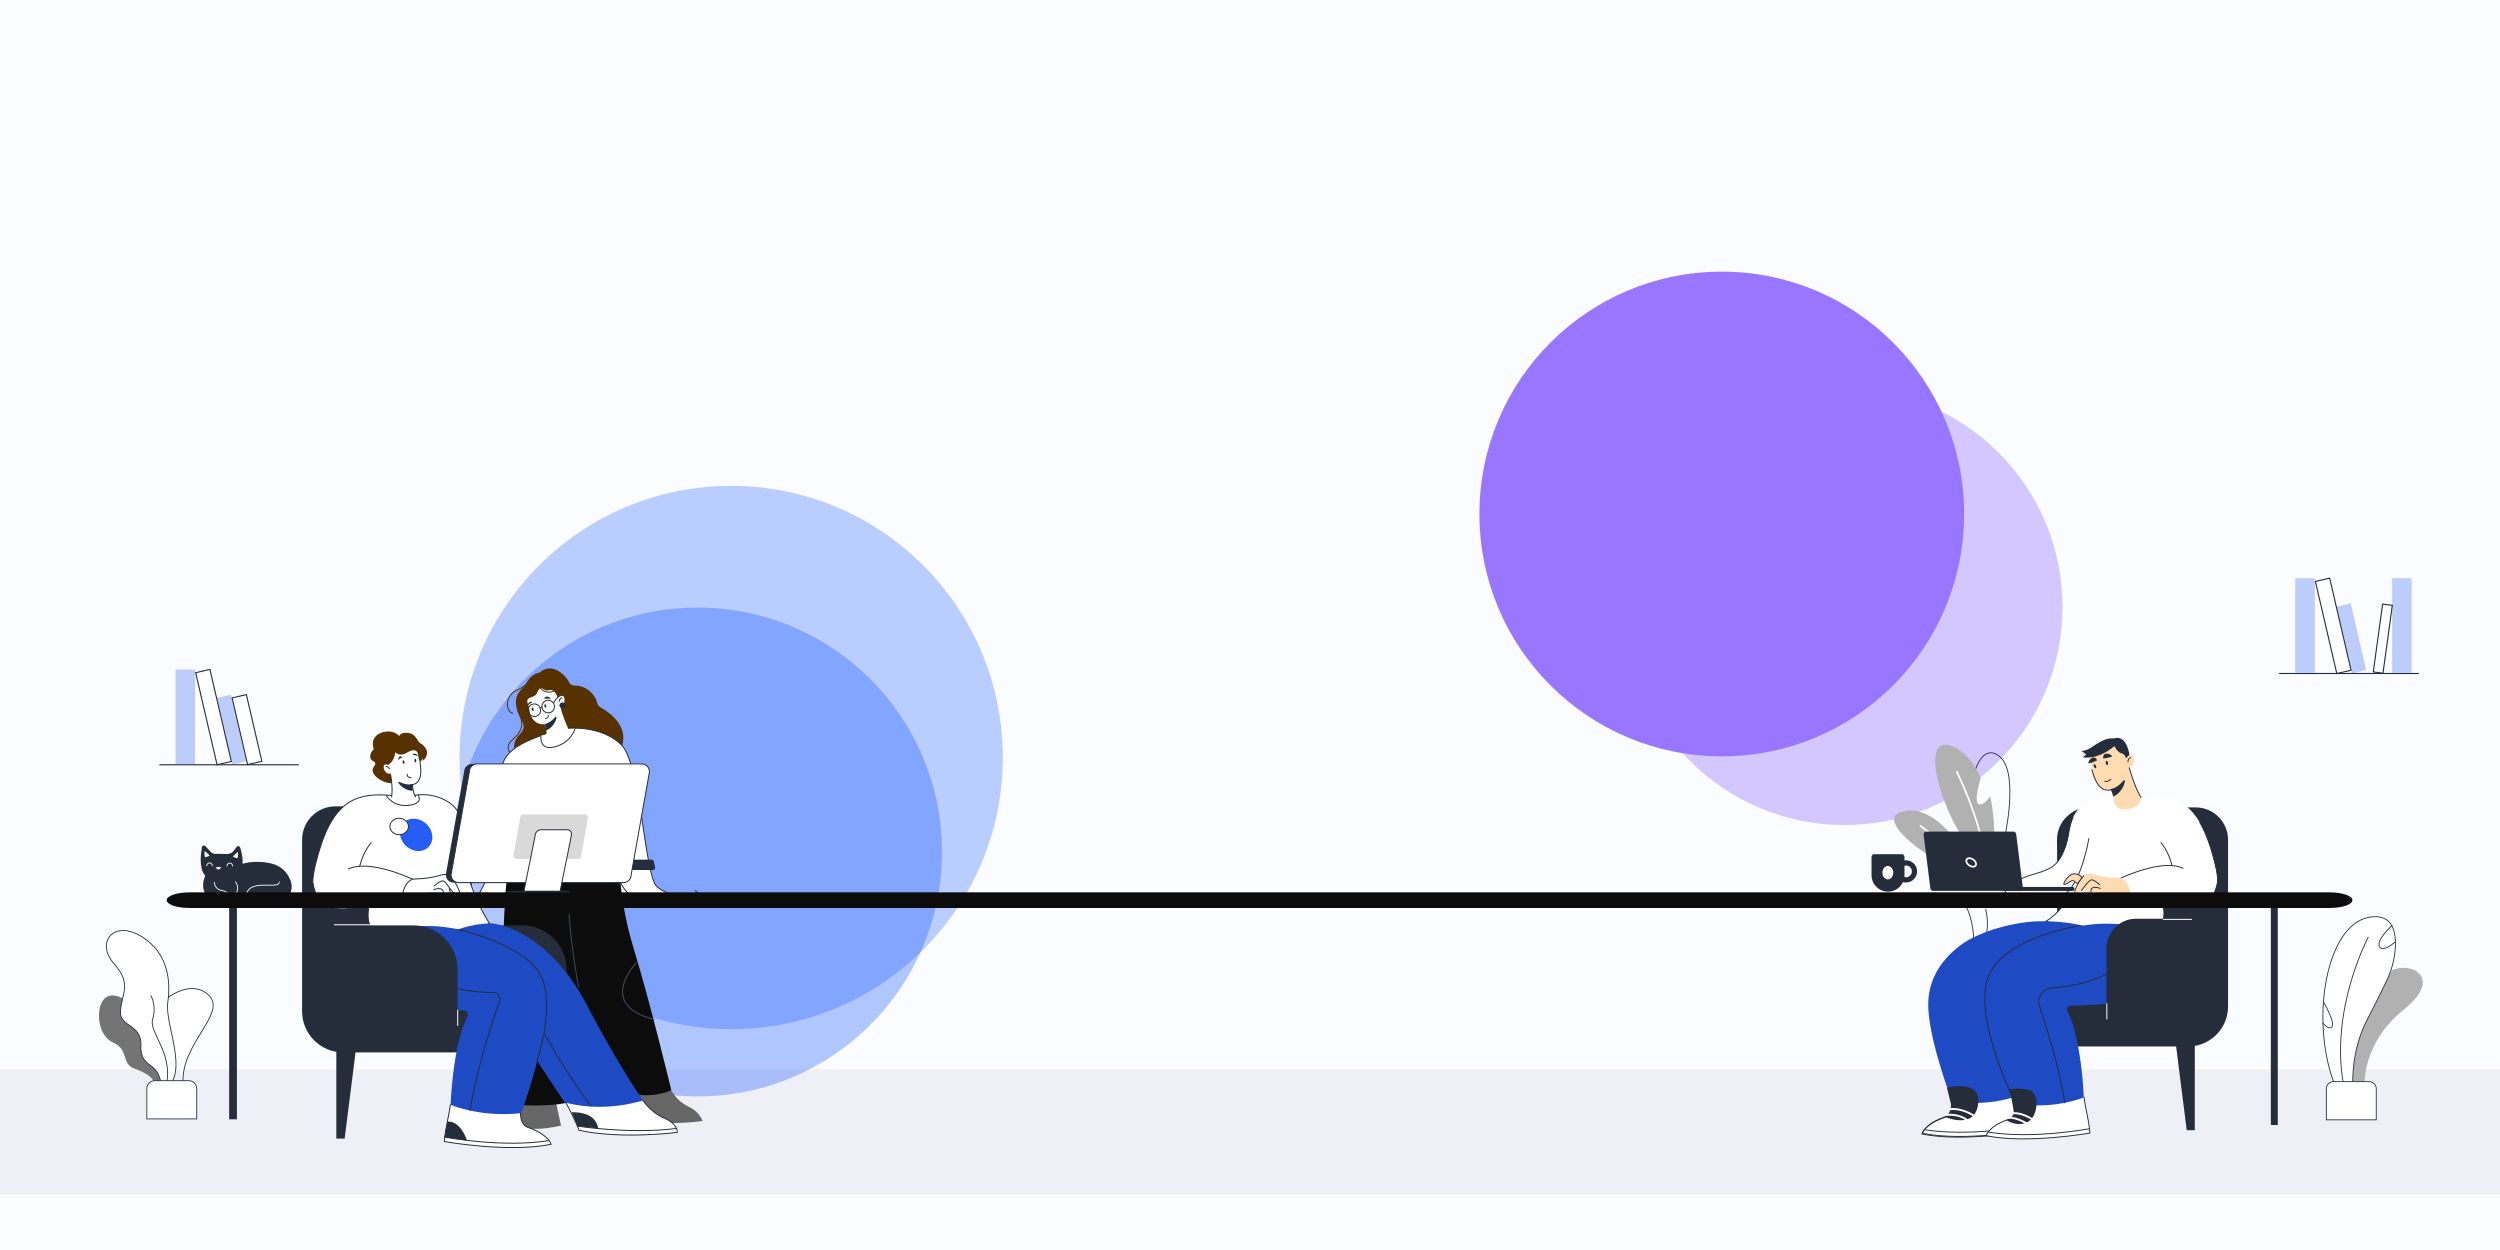 <svg width="1440" height="720" viewBox="0 0 1440 720" fill="none" xmlns="http://www.w3.org/2000/svg">
<g clip-path="url(#clip0_1597_3915)">
<rect width="1440" height="720" fill="#FBFCFF"/>
<g opacity="0.4">
<mask id="path-1-inside-1_1597_3915" fill="white">
<path d="M0 616H1440V688H0V616Z"/>
</mask>
<path d="M0 616H1440V688H0V616Z" fill="#DCDFEA"/>
<path d="M0 616.5H1440V615.5H0V616.5Z" fill="#FEDBB0" mask="url(#path-1-inside-1_1597_3915)"/>
</g>
<g opacity="0.5" filter="url(#filter0_f_1597_3915)">
<circle cx="421.169" cy="436.314" r="156.458" fill="#789EFF"/>
</g>
<g filter="url(#filter1_f_1597_3915)">
<circle cx="991.743" cy="296.06" r="139.595" fill="#9876FF"/>
</g>
<path d="M115.932 490.766C115.618 492.943 115.514 495.154 115.705 497.345C116.303 504.185 119.286 508.145 129.847 506.984C142.776 505.563 139.945 493.046 138.306 488.121C138.017 487.251 136.865 487.069 136.312 487.801L134.526 490.167C133.715 491.241 132.445 491.87 131.099 491.863L123.768 491.826C122.433 491.819 121.708 491.038 120.713 489.963L118.38 487.458C117.77 486.644 116.48 486.974 116.335 487.98L115.932 490.766Z" fill="#252D3B"/>
<path d="M122.961 498.806C122.961 498.806 112.781 506.158 119.002 516.479L163.692 516.792C167.183 516.792 169.278 511.726 167.2 506.789C164.561 500.521 159.989 497.874 154.079 496.916C139.659 494.578 134.837 501.492 133.424 496.543C132.01 491.595 122.961 498.806 122.961 498.806Z" fill="#252D3B"/>
<path d="M123.402 508.207C123.402 508.207 123.61 512.26 127.663 512.884C131.716 513.508 132.756 516.833 132.756 516.833" stroke="white" stroke-width="0.5" stroke-miterlimit="10" stroke-linecap="round"/>
<path d="M160.837 508.012C160.837 513.052 142.105 504.867 141.672 517.025" stroke="white" stroke-width="0.5" stroke-miterlimit="10" stroke-linecap="round"/>
<path d="M135.667 507.941C135.667 507.941 137.879 511.115 136.437 513.52C134.994 515.925 135.764 516.887 135.764 516.887" stroke="white" stroke-width="0.5" stroke-miterlimit="10" stroke-linecap="round"/>
<path d="M133.975 498.775C133.975 498.775 133.768 497.068 132.378 497.106C130.987 497.144 130.711 498.81 130.711 498.81" stroke="white" stroke-width="0.5" stroke-miterlimit="10" stroke-linecap="round"/>
<path d="M122.334 498.674C122.334 498.674 122.127 496.967 120.737 497.005C119.347 497.043 119.07 498.709 119.07 498.709" stroke="white" stroke-width="0.5" stroke-miterlimit="10" stroke-linecap="round"/>
<path d="M118.47 493.745C118.244 493.826 118.002 493.68 117.967 493.443C117.802 492.337 117.47 489.659 118.25 490.425C118.931 491.094 119.875 491.947 120.437 492.448C120.652 492.64 120.581 492.989 120.31 493.086L118.47 493.745Z" fill="white"/>
<path d="M136.405 494.3C136.631 494.381 136.873 494.235 136.909 493.997C137.074 492.89 137.406 490.213 136.626 490.979C135.945 491.648 135.001 492.501 134.439 493.002C134.224 493.194 134.295 493.543 134.566 493.64L136.405 494.3Z" fill="white"/>
<path d="M125.887 500.962L124.16 499.952C124.16 499.952 125.467 498.61 127.568 499.746L125.887 500.962Z" fill="white"/>
<g opacity="0.3" filter="url(#filter2_f_1597_3915)">
<path d="M542.573 490.748C542.573 568.502 479.541 631.534 401.787 631.534C324.032 631.534 261 568.502 261 490.748C261 412.993 324.032 349.961 401.787 349.961C479.541 349.961 542.573 412.993 542.573 490.748Z" fill="#0048FF"/>
</g>
<g opacity="0.4" filter="url(#filter3_f_1597_3915)">
<circle cx="1062.39" cy="349.596" r="125.612" fill="#9876FF"/>
</g>
<path d="M298.268 409.48C301.845 416.389 301.44 420.664 295.134 426.139C288.827 431.614 296.056 437.271 302.48 438.427" stroke="#583100" stroke-width="0.57" stroke-miterlimit="10"/>
<path d="M319.495 446.515C309.611 448.408 299.636 442.645 296.704 433.018C296.188 431.324 295.948 429.725 296.227 428.474C297.716 421.797 304.051 421.841 300.585 415.218C296.553 407.51 295.191 401.359 301.375 396.041C303.768 393.984 303.572 390.755 308.178 388.24C309.277 387.641 310.336 387.739 310.89 387.273C318.509 380.856 326.405 389.753 327.677 392.793C328.187 394.013 329.326 394.767 330.591 394.855C331.778 394.937 334.282 394.835 337.328 396.485C340.554 398.233 343.348 401.741 343.892 404.584C344.136 405.857 344.929 406.94 346.069 407.557C347.903 408.551 360.73 415.909 358.878 427.015C357.334 436.282 356.167 440.772 356.167 440.772C356.167 440.772 332.874 443.953 319.495 446.515Z" fill="#583100"/>
<path d="M327.186 419.496C327.186 419.496 345.929 417.586 357.644 428.715C369.36 439.844 371.132 504.616 378.454 510.766C385.776 516.917 395.006 515.5 390.755 516.917C389.876 517.21 275.07 516.331 275.07 516.331C275.07 516.331 296.013 481.369 290.593 460.686C284.258 436.509 292.202 430.551 314.618 422.576" fill="white"/>
<path d="M327.186 419.496C327.186 419.496 345.929 417.586 357.644 428.715C369.36 439.844 371.132 504.616 378.454 510.766C385.776 516.917 395.006 515.5 390.755 516.917C389.876 517.21 275.07 516.331 275.07 516.331C275.07 516.331 296.013 481.369 290.593 460.686C284.258 436.509 292.202 430.551 314.618 422.576" stroke="#252D3B" stroke-width="0.57" stroke-miterlimit="10" stroke-linecap="round"/>
<path d="M386.517 627.844C386.517 627.844 389.698 634.196 396.349 637.284C402.999 640.371 404.263 644.975 404.739 645.687C404.739 645.687 390.178 648.113 368.562 646.071C355.312 644.819 349.798 644.883 349.798 644.883L344.336 628.258C344.336 628.258 371.462 630.755 386.517 627.844Z" fill="#666666"/>
<path d="M320.078 634.224L323.144 648.346C323.144 648.346 316.806 649.903 310.766 650.154C302.267 650.506 292.116 649.374 281.469 647.291L287.805 633.828L320.078 634.224Z" fill="#666666"/>
<path d="M356.486 485.334C356.486 485.334 354.924 513.444 364.815 545.72C374.707 577.994 386.68 627.969 386.68 627.969C386.68 627.969 358.112 642.293 332.084 607.415C330.214 604.91 337.381 630.797 333.709 632.772C321.281 639.454 288.849 635.698 288.849 635.698C288.849 635.698 287.187 503.501 296.102 479.609L356.486 485.334Z" fill="#0C0C0C"/>
<path d="M309.32 399.203C308.244 402.153 302.882 401.069 303.791 404.568C304.377 406.826 304.381 405.604 304.926 409.145C306.094 416.72 312.572 419.593 318.257 414.963C324.036 410.257 324.341 408.567 320.683 400.552C319.34 397.61 317.788 397.213 316.571 397.551C315.29 397.905 313.935 397.71 312.907 396.87C311.884 396.031 310.518 395.921 309.32 399.203Z" fill="white"/>
<path d="M306.316 408.714C306.544 409.256 306.947 409.604 307.215 409.491C307.483 409.378 307.516 408.848 307.288 408.306C307.06 407.764 306.657 407.416 306.389 407.529C306.121 407.642 306.088 408.173 306.316 408.714Z" fill="#252D3B"/>
<path d="M313.571 406.659C313.66 407.233 313.972 407.685 314.268 407.669C314.564 407.653 314.732 407.174 314.643 406.6C314.554 406.026 314.242 405.574 313.946 405.59C313.649 405.607 313.482 406.085 313.571 406.659Z" fill="#252D3B"/>
<path d="M313.469 417.186C313.469 417.186 315.449 420.199 314.623 423.821C314.623 423.821 322.522 428.572 327.188 419.494C327.188 419.494 323.41 411.105 322.641 406.23C322.641 406.23 313.952 416.306 313.469 417.186Z" fill="white"/>
<path d="M313.469 417.186C313.469 417.186 316.76 416.535 319.379 413.479C321.999 410.424 320.054 418.744 314.619 420.724C314.619 420.724 314.62 419.359 313.469 417.186Z" fill="#252D3B"/>
<path d="M306.639 404.592C306.639 404.592 305.136 405.098 304.252 406.169C303.367 407.24 304.596 402.91 306.639 404.592Z" fill="#252D3B"/>
<path d="M313.344 402.37C313.344 402.37 316.029 402.371 317.056 402.562C318.001 402.736 314.785 399.601 313.344 402.37Z" fill="#252D3B"/>
<path d="M320.614 403.663C320.614 403.663 321.563 401.038 323.535 400.636C325.506 400.235 326.42 406.271 322.18 406.772C317.938 407.273 320.614 403.663 320.614 403.663Z" fill="white"/>
<path d="M322.361 406.972C322.728 407.842 323.73 408.251 324.602 407.885C325.472 407.518 325.881 406.516 325.515 405.645C325.148 404.775 324.146 404.365 323.274 404.732C322.404 405.098 321.994 406.1 322.361 406.972Z" fill="#252D3B"/>
<path d="M322.242 403.869C322.242 403.869 322.199 402.273 323.597 401.863" stroke="#252D3B" stroke-width="0.57" stroke-miterlimit="10" stroke-linecap="round"/>
<path d="M307.765 412.698C309.762 412.698 311.381 411.079 311.381 409.081C311.381 407.084 309.762 405.465 307.765 405.465C305.768 405.465 304.148 407.084 304.148 409.081C304.148 411.079 305.768 412.698 307.765 412.698Z" stroke="#252D3B" stroke-width="0.57" stroke-miterlimit="10" stroke-linecap="round"/>
<path d="M312.148 406.991C312.148 408.988 313.767 410.608 315.765 410.608C317.763 410.608 319.381 408.989 319.381 406.991C319.381 404.994 317.763 403.375 315.765 403.375C313.767 403.375 312.148 404.994 312.148 406.991Z" stroke="#252D3B" stroke-width="0.57" stroke-miterlimit="10" stroke-linecap="round"/>
<path d="M333.259 568.709C333.259 568.709 329.272 547.452 327.703 526.422" stroke="#3B485E" stroke-width="0.57" stroke-miterlimit="10" stroke-linecap="round"/>
<path d="M400.531 513.012C400.531 513.012 403.523 515.722 407.168 516.377L400.531 513.012Z" fill="white"/>
<path d="M400.531 513.012C400.531 513.012 403.523 515.722 407.168 516.377" stroke="#252D3B" stroke-width="0.57" stroke-miterlimit="10" stroke-linecap="round"/>
<path d="M357.695 508.633C357.695 508.633 360.08 514.853 365.471 516.513L357.695 508.633Z" fill="white"/>
<path d="M357.695 508.633C357.695 508.633 360.08 514.853 365.471 516.513" stroke="#252D3B" stroke-width="0.57" stroke-miterlimit="10" stroke-linecap="round"/>
<path d="M331.242 419.707C331.242 419.707 328.959 427.885 319.411 430.23C310.249 432.481 311.602 423.705 311.602 423.705" fill="white"/>
<path d="M331.242 419.707C331.242 419.707 328.959 427.885 319.411 430.23C310.249 432.481 311.602 423.705 311.602 423.705" stroke="#252D3B" stroke-width="0.57" stroke-miterlimit="10" stroke-linecap="round"/>
<path d="M315.832 412.039C315.832 412.039 315.946 413.561 314.234 413.978L315.832 412.039Z" fill="white"/>
<path d="M315.832 412.039C315.832 412.039 315.946 413.561 314.234 413.978" stroke="#252D3B" stroke-width="0.57" stroke-miterlimit="10" stroke-linecap="round"/>
<path d="M318.844 404.961C318.844 404.961 321.011 400.435 323.979 400.473L318.844 404.961Z" fill="white"/>
<path d="M318.844 404.961C318.844 404.961 321.011 400.435 323.979 400.473" stroke="#252D3B" stroke-width="0.57" stroke-miterlimit="10" stroke-linecap="round"/>
<path d="M311.195 407.585L312.184 407.281" stroke="#252D3B" stroke-width="0.57" stroke-miterlimit="10" stroke-linecap="round"/>
<path d="M310.617 395.473C310.617 395.473 314.137 401.437 320.59 397.135" stroke="#583100" stroke-width="0.57" stroke-miterlimit="10"/>
<path d="M366.729 554.352C366.729 554.352 342.936 578.835 376.73 587.111" stroke="#434E62" stroke-width="0.57" stroke-miterlimit="10" stroke-linecap="round"/>
<path d="M304.239 392.168C304.239 392.168 304.239 394.706 297.35 397.788C290.46 400.869 291.367 410.478 295.537 410.841" stroke="#583100" stroke-width="0.57" stroke-miterlimit="10"/>
<path d="M354.516 501.11H376.18C376.968 501.11 377.551 500.376 377.372 499.608L376.554 496.1C376.425 495.545 375.931 495.153 375.362 495.153L354.516 495.148V501.11Z" fill="#252D3B"/>
<path d="M259.399 636.293C259.399 636.293 258.85 640.473 257.677 646.018C256.072 653.608 255.926 657.548 255.926 657.548C255.926 657.548 293.27 664.133 317.399 659.106C317.399 659.106 316.236 653.596 304.092 649.386C299.161 647.677 299.839 640.31 299.839 640.31" fill="white"/>
<path d="M259.399 636.293C259.399 636.293 258.85 640.473 257.677 646.018C256.072 653.608 255.926 657.548 255.926 657.548C255.926 657.548 293.27 664.133 317.399 659.106C317.399 659.106 316.236 653.596 304.092 649.386C299.161 647.677 299.839 640.31 299.839 640.31" stroke="#252D3B" stroke-width="0.57" stroke-miterlimit="10" stroke-linecap="round"/>
<path d="M256.168 654.977C256.168 654.977 289.411 661.291 316.066 656.999" stroke="#252D3B" stroke-width="0.57" stroke-miterlimit="10" stroke-linecap="round"/>
<path d="M257.682 646.018L256.148 655.062L268.984 656.922C268.984 656.922 265.53 645.488 257.682 646.018Z" fill="#252D3B"/>
<path d="M370.376 633.992C370.376 633.992 375.288 641.044 382.427 643.997C390.697 647.42 390.127 652.267 390.127 652.267C390.127 652.267 357.78 656.409 333.563 651.047C333.563 651.047 330.941 644.145 326.168 635.578" fill="white"/>
<path d="M370.376 633.992C370.376 633.992 375.288 641.044 382.427 643.997C390.697 647.42 390.127 652.267 390.127 652.267C390.127 652.267 357.78 656.409 333.563 651.047C333.563 651.047 330.941 644.145 326.168 635.578" stroke="#252D3B" stroke-width="0.57" stroke-miterlimit="10" stroke-linecap="round"/>
<path d="M300.914 533.031H261.345L256.367 590.052L326.337 592.192V558.456C326.338 544.415 314.955 533.031 300.914 533.031Z" fill="#252D3B"/>
<path d="M252.264 464.453H193.232C182.611 464.453 174 473.063 174 483.685V582.499C174 595.581 184.605 606.185 197.686 606.185H275.973C275.973 606.185 271.01 522.757 271.493 483.912C271.627 473.2 262.978 464.453 252.264 464.453Z" fill="#252D3B"/>
<path d="M258.086 461.876C245.984 454.529 236.762 459.348 229.67 458.582C209.821 456.442 194.391 457.187 184.612 487.591C182.994 492.621 179.583 504.495 180.296 508.868C184.215 532.911 213.137 520.124 213.137 520.124C213.137 520.124 197.528 562.43 282.021 532.001C282.021 532.001 273.638 519.881 269.229 502.622C265.429 487.745 271.075 469.761 258.086 461.876Z" fill="white" stroke="#252D3B" stroke-width="0.57" stroke-miterlimit="10" stroke-linecap="round"/>
<path d="M249.886 482.445C249.886 482.445 253.211 488.01 251.69 494.091C250.169 500.172 246.529 510.988 247.678 517.32" stroke="white" stroke-width="0.57" stroke-miterlimit="10" stroke-linecap="round"/>
<path d="M237.613 506.407C237.613 506.407 213.051 494.616 200.68 500.554L237.613 506.407Z" fill="white"/>
<path d="M237.613 506.407C237.613 506.407 213.051 494.616 200.68 500.554" stroke="#252D3B" stroke-width="0.57" stroke-miterlimit="10" stroke-linecap="round"/>
<path d="M213.771 485.414C213.771 485.414 209.492 489.979 207.23 498.765L213.771 485.414Z" fill="white"/>
<path d="M213.771 485.414C213.771 485.414 209.492 489.979 207.23 498.765" stroke="#252D3B" stroke-width="0.57" stroke-miterlimit="10" stroke-linecap="round"/>
<path d="M237.92 448.296C217.75 458.415 232.517 449.84 227.692 450.805C221.311 452.607 212.289 445.835 215.15 441.952C218.745 437.074 211.427 440.155 213.677 433.667C214.092 432.472 215.559 431.956 215.559 430.632C215.548 427.335 216.94 425.533 220.02 423.285C225.93 418.985 229.934 423.981 229.934 423.981C229.934 423.981 230.413 421.688 234.839 422.133C240.065 422.658 239.938 427.045 242.69 428.584C247.349 431.188 243.901 438.476 238.854 442.009C235.732 444.196 235.98 447.269 237.92 448.296Z" fill="#583100"/>
<path d="M234.378 433.554C237.029 431.872 240.278 431.107 240.797 434.685C241.133 436.993 241.413 437.538 242.284 441.014C244.146 448.449 239.289 453.61 232.253 451.549C225.1 449.453 223.483 446.318 223.745 437.513C223.938 431.048 227.706 433.339 227.706 433.339C227.706 433.339 230.343 436.115 234.378 433.554Z" fill="white"/>
<path d="M239.76 438.076C239.76 438.664 239.523 439.141 239.231 439.141C238.94 439.141 238.703 438.664 238.703 438.076C238.703 437.489 238.939 437.012 239.231 437.012C239.523 437.012 239.76 437.489 239.76 438.076Z" fill="#252D3B"/>
<path d="M232.931 438.777C233.071 439.341 232.958 439.878 232.68 439.979C232.4 440.079 232.06 439.703 231.92 439.139C231.78 438.576 231.891 438.038 232.171 437.938C232.45 437.839 232.79 438.214 232.931 438.777Z" fill="#252D3B"/>
<path d="M237.533 451.737C237.533 451.737 236.877 455.282 239.042 458.302C239.042 458.302 240.793 464.138 239.019 470.21C238.49 472.023 236.245 472.663 234.799 471.447C231.727 468.86 227.07 464.25 225.782 459.188C225.782 459.188 226.01 449.991 224.828 445.199C224.828 445.199 236.745 451.113 237.533 451.737Z" fill="white"/>
<path d="M237.534 451.74C237.534 451.74 234.248 452.416 230.649 450.616C227.05 448.816 232.069 455.73 237.848 455.446C237.848 455.446 237.316 454.189 237.534 451.74Z" fill="#252D3B"/>
<path d="M237.625 434.914C237.625 434.914 239.207 434.796 240.437 435.441C241.668 436.085 238.856 432.57 237.625 434.914Z" fill="#252D3B"/>
<path d="M231.825 436.204C231.825 436.204 230.302 436.79 229.716 437.551C229.129 438.313 229.423 434.212 231.825 436.204Z" fill="#252D3B"/>
<path d="M225.701 442.047C225.701 442.047 223.807 439.996 221.834 440.39C219.862 440.785 221.361 446.703 225.463 445.518C229.567 444.334 225.701 442.047 225.701 442.047Z" fill="white"/>
<path d="M224.276 442.864C224.276 442.864 223.698 441.375 222.25 441.54" stroke="#252D3B" stroke-width="0.57" stroke-miterlimit="10" stroke-linecap="round"/>
<path d="M223.811 440.412C223.811 440.412 227.81 438.346 227.81 431.386C227.81 424.425 217.594 432.144 223.811 440.412Z" fill="#583100"/>
<path d="M224.906 445.805C224.906 445.805 226.414 453.122 225.595 459.067" stroke="#252D3B" stroke-width="0.57" stroke-miterlimit="10" stroke-linecap="round"/>
<path d="M237.594 452.086C237.594 453.918 238.437 458.176 239.393 458.928" stroke="#252D3B" stroke-width="0.57" stroke-miterlimit="10" stroke-linecap="round"/>
<path d="M198.507 655.85H193.723V599.129H205.682L198.507 655.85Z" fill="#252D3B"/>
<path d="M212.145 539.212C212.145 539.212 225.038 533.064 248.063 533.404C262.478 533.618 284.15 539.237 295.546 548.067C304.784 555.225 313.363 565.893 314.028 581.024C314.904 600.974 300.289 641.078 300.289 641.078C300.289 641.078 280.854 644.312 259.541 636.432C259.541 636.432 260.656 602.446 269.274 585.233C270.015 583.752 268.926 582.009 267.269 581.991C253.985 581.853 210.96 580.262 212.145 565.453C213.545 547.947 212.145 539.212 212.145 539.212Z" fill="#1E4AC4"/>
<path d="M250.695 544.996C250.695 544.996 256.972 533.11 282.3 531.777C282.3 531.777 315.843 532.905 340.675 583.987C359.67 619.312 370.375 633.776 370.375 633.776C370.375 633.776 348.971 641.334 325.309 635.002C325.309 635.002 317.676 623.782 308.664 610.057C299.624 596.291 289.195 580.003 283.687 569.99C272.69 549.995 250.695 544.996 250.695 544.996Z" fill="#1E4AC4"/>
<path d="M309.159 611.694C309.159 611.694 320.203 579.789 311.613 562.119C303.023 544.448 264.246 535.367 264.246 535.367" stroke="#252D3B" stroke-width="0.57" stroke-miterlimit="10" stroke-linecap="round"/>
<path d="M236.27 557.672C236.27 557.672 253.842 571.625 284.105 571.713C286.737 571.721 288.569 574.333 287.696 576.816C283.678 588.253 274.341 616.309 270.748 639.665" stroke="#252D3B" stroke-width="0.57" stroke-miterlimit="10" stroke-linecap="round"/>
<path d="M313.629 595.27C313.629 595.27 322.83 613.293 340.388 637.153" stroke="#252D3B" stroke-width="0.57" stroke-miterlimit="10" stroke-linecap="round"/>
<path d="M241.96 439.207C243.162 446.756 241.99 451.867 236.496 452.011" stroke="#252D3B" stroke-width="0.57" stroke-miterlimit="10" stroke-linecap="round"/>
<path d="M234.568 446.02C234.568 446.02 234.211 447.804 236.709 447.946" stroke="#252D3B" stroke-width="0.57" stroke-miterlimit="10" stroke-linecap="round"/>
<path d="M231.645 516.721C231.645 516.721 232.107 508.404 237.881 506.325C237.881 506.325 247.072 506.408 254.251 503.956C261.431 501.504 265.283 515.514 265.283 515.514C265.283 515.514 263.475 517.487 259.061 511.715C258.963 511.587 258.76 511.678 258.798 511.835L259.855 516.214" fill="white"/>
<path d="M231.645 516.721C231.645 516.721 232.107 508.404 237.881 506.325C237.881 506.325 247.072 506.408 254.251 503.956C261.431 501.504 265.283 515.514 265.283 515.514C265.283 515.514 263.475 517.487 259.061 511.715C258.963 511.587 258.76 511.678 258.798 511.835L259.855 516.214" stroke="#252D3B" stroke-width="0.57" stroke-miterlimit="10" stroke-linecap="round"/>
<path d="M250.145 510.277C250.145 510.277 252.883 507.744 254.663 507.401C256.443 507.059 259.058 511.713 259.058 511.713" fill="white"/>
<path d="M250.145 510.277C250.145 510.277 252.883 507.744 254.663 507.401C256.443 507.059 259.058 511.713 259.058 511.713" stroke="#252D3B" stroke-width="0.57" stroke-miterlimit="10" stroke-linecap="round"/>
<path d="M249.809 512.467C249.809 512.467 255.628 510.14 255.286 514.452L249.809 512.467Z" fill="white"/>
<path d="M249.809 512.467C249.809 512.467 255.628 510.14 255.286 514.452" stroke="#252D3B" stroke-width="0.57" stroke-miterlimit="10" stroke-linecap="round"/>
<path d="M233.59 486.989C237.491 490.89 243.389 491.317 246.764 487.943C250.139 484.569 249.711 478.671 245.809 474.769C241.907 470.867 236.009 470.441 232.635 473.815C229.261 477.189 229.688 483.087 233.59 486.989Z" fill="#265DF5"/>
<path d="M235.276 476.057C235.276 478.668 232.882 480.786 229.931 480.786C226.978 480.786 224.586 478.668 224.586 476.057C224.586 473.446 226.979 471.328 229.931 471.328C232.882 471.328 235.276 473.446 235.276 476.057Z" fill="white" stroke="#252D3B" stroke-width="0.57" stroke-miterlimit="10" stroke-linecap="round"/>
<path d="M222.5 458.214C222.5 458.214 226.302 464.965 235.382 463.879C244.462 462.793 240.815 458.059 240.815 458.059" stroke="#252D3B" stroke-width="0.57" stroke-miterlimit="10" stroke-linecap="round"/>
<path d="M225.114 421.736C219.491 420.932 212.353 424.655 216.013 432.526L225.114 421.736Z" fill="#583100"/>
<path d="M225.114 421.736C219.491 420.932 212.353 424.655 216.013 432.526" stroke="#583100" stroke-width="0.57" stroke-miterlimit="10" stroke-linecap="round"/>
<path d="M242.266 428.719C242.266 428.719 245.605 430.6 245.676 433.367C245.746 436.133 243.689 437.694 243.689 437.694" fill="#583100"/>
<path d="M242.266 428.719C242.266 428.719 245.605 430.6 245.676 433.367C245.746 436.133 243.689 437.694 243.689 437.694" stroke="#583100" stroke-width="0.57" stroke-miterlimit="10" stroke-linecap="round"/>
<path d="M332.652 648.633C332.652 648.633 362.327 653.399 389.433 650.011" stroke="#252D3B" stroke-width="0.57" stroke-miterlimit="10" stroke-linecap="round"/>
<path d="M280.726 514.508H245.8C245.229 514.508 244.766 514.971 244.766 515.543C244.766 516.114 245.229 516.577 245.8 516.577H280.726C281.298 516.577 281.761 516.114 281.761 515.543C281.761 514.972 281.298 514.508 280.726 514.508Z" fill="white" stroke="#252D3B" stroke-width="0.57" stroke-miterlimit="10" stroke-linecap="round"/>
<path d="M238.174 533.031H198.606L193.629 590.052L263.599 592.192V558.456C263.599 544.415 252.216 533.031 238.174 533.031Z" fill="#252D3B"/>
<path d="M213.149 532.656H192.602" stroke="white" stroke-width="0.57" stroke-miterlimit="10" stroke-linecap="round"/>
<path d="M263.637 581.902V590.686" stroke="white" stroke-width="0.57" stroke-miterlimit="10" stroke-linecap="round"/>
<path d="M328.977 640.685C328.977 640.685 343.049 639.498 344.573 650.011L332.572 648.64L329.326 640.783" fill="#252D3B"/>
<path d="M261.265 508.397H356.053C358.529 508.397 360.537 506.39 360.537 503.913L371.103 444.508C371.103 442.031 369.095 440.023 366.618 440.023H271.831C269.354 440.023 267.347 442.031 267.347 444.508L256.781 503.913C256.781 506.39 258.788 508.397 261.265 508.397Z" fill="#252D3B"/>
<path d="M264.27 508.397H359.057C361.533 508.397 363.541 506.39 363.541 503.913L374.106 444.508C374.106 442.031 372.099 440.023 369.622 440.023H274.835C272.358 440.023 270.35 442.031 270.35 444.508L259.785 503.913C259.785 506.39 261.793 508.397 264.27 508.397Z" fill="white" stroke="#252D3B" stroke-width="0.57" stroke-miterlimit="10" stroke-linecap="round"/>
<path d="M297.384 494.763H333.017C333.948 494.763 334.703 494.008 334.703 493.077L338.676 470.745C338.676 469.814 337.921 469.059 336.99 469.059H301.357C300.426 469.059 299.67 469.814 299.67 470.745L295.699 493.077C295.698 494.008 296.452 494.763 297.384 494.763Z" fill="#D9D9D9"/>
<path d="M301.773 513.403H322.622L329.074 481.467C329.472 479.52 328.651 477.934 326.699 477.934H311.758C309.806 477.934 308.225 479.516 308.225 481.467L301.773 513.403Z" fill="white" stroke="#252D3B" stroke-width="0.57" stroke-miterlimit="10" stroke-linecap="round"/>
<path d="M326.863 513.141H292.786C291.775 513.141 290.953 513.961 290.953 514.974C290.953 515.986 291.773 516.807 292.786 516.807H326.863C327.875 516.807 328.697 515.987 328.697 514.974C328.697 513.962 327.875 513.141 326.863 513.141Z" fill="#252D3B"/>
<path d="M1132.6 522.461C1132.6 522.461 1137.23 530.516 1136.83 544.208" stroke="#252D3B" stroke-width="0.5" stroke-miterlimit="10" stroke-linecap="round"/>
<path d="M1143.73 523.625C1143.73 523.625 1146.15 531.881 1143.53 541.144" stroke="#252D3B" stroke-width="0.5" stroke-miterlimit="10" stroke-linecap="round"/>
<path d="M1148.16 497.256C1128.39 498.136 1098.96 419.066 1124.87 430.046C1132.31 433.196 1137.39 440.076 1140.86 448.276C1139.1 454.326 1137.6 461.296 1139.44 463.006C1140.57 464.056 1143.54 462.833 1146.32 458.765C1150.45 476.585 1148.16 497.256 1148.16 497.256Z" fill="#B1B1B1"/>
<path d="M1126.96 444.172C1126.96 444.172 1139.55 469.346 1143.42 492.906" stroke="white" stroke-miterlimit="10"/>
<path d="M1135.72 499.074C1135.24 496.93 1116.99 461.452 1095.39 467.587C1073.79 473.723 1139.06 514.031 1135.72 499.074Z" fill="#B1B1B1"/>
<path d="M1105.93 475.52C1105.93 475.52 1123.03 487.284 1130.99 502.723" stroke="white" stroke-miterlimit="10"/>
<path d="M1138.16 442.464C1138.16 442.464 1142.83 428.174 1151.9 435.869C1163.52 445.727 1154.1 485.335 1154.1 485.335" stroke="#252D3B" stroke-width="0.5" stroke-miterlimit="10" stroke-linecap="round"/>
<path d="M1163.35 631C1163.35 631 1163.88 635.061 1165.02 640.447C1166.58 647.821 1166.72 651.649 1166.72 651.649C1166.72 651.649 1130.44 658.046 1107 653.163C1107 653.163 1108.13 647.81 1119.93 643.72C1124.72 642.06 1124.06 634.902 1124.06 634.902" fill="white"/>
<path d="M1163.35 631C1163.35 631 1163.88 635.061 1165.02 640.447C1166.58 647.821 1166.72 651.649 1166.72 651.649C1166.72 651.649 1130.44 658.046 1107 653.163C1107 653.163 1108.13 647.81 1119.93 643.72C1124.72 642.06 1124.06 634.902 1124.06 634.902" stroke="#252D3B" stroke-width="0.554" stroke-miterlimit="10" stroke-linecap="round"/>
<path d="M1203.5 465.059H1264.68C1275 465.059 1283.36 473.423 1283.36 483.743V579.74C1283.36 592.449 1273.06 602.75 1260.35 602.75H1184.3C1184.3 602.75 1185.29 521.7 1184.82 483.963C1184.69 473.556 1193.09 465.059 1203.5 465.059Z" fill="#252D3B"/>
<path d="M1266.97 473.499C1269.19 477.234 1271.22 481.856 1273.05 487.541C1274.62 492.418 1277.94 503.956 1277.24 508.211C1273.44 531.564 1245.34 519.14 1245.34 519.14C1245.34 519.14 1260.5 560.247 1178.42 530.677C1178.42 530.677 1187.16 525.989 1191.16 516.092L1154.86 514.529C1154.86 514.529 1154.11 508.5 1172.58 503.213C1182.72 500.316 1185.82 497.268 1188.97 489.619C1190.26 486.476 1191.09 483.167 1191.61 479.81C1192.21 475.951 1193.06 472.937 1194.25 470.484" fill="white"/>
<path d="M1266.97 473.499C1269.19 477.234 1271.22 481.856 1273.05 487.541C1274.62 492.418 1277.94 503.956 1277.24 508.211C1273.44 531.564 1245.34 519.14 1245.34 519.14C1245.34 519.14 1260.5 560.247 1178.42 530.677C1178.42 530.677 1187.16 525.989 1191.16 516.092L1154.86 514.529C1154.86 514.529 1154.11 508.5 1172.58 503.213C1182.72 500.316 1185.82 497.268 1188.97 489.619C1190.26 486.476 1191.09 483.167 1191.61 479.81C1192.21 475.951 1193.06 472.937 1194.25 470.484" stroke="#252D3B" stroke-width="0.554" stroke-miterlimit="10" stroke-linecap="round"/>
<path d="M1209.66 536.288C1209.66 536.288 1197.13 530.316 1174.76 530.646C1160.76 530.853 1139.71 536.312 1128.64 544.891C1119.66 551.845 1111.33 562.209 1110.68 576.908C1109.83 596.289 1124.34 634.125 1124.34 634.125C1124.34 634.125 1142.91 638.392 1163.61 630.737C1163.61 630.737 1162.53 597.719 1154.16 580.997C1153.44 579.558 1154.5 577.865 1156.11 577.848C1169.01 577.713 1210.81 576.168 1209.66 561.781C1208.3 544.774 1209.66 536.288 1209.66 536.288Z" fill="#1E4AC4"/>
<path d="M1163.75 630.602C1163.75 630.602 1164.28 634.662 1165.42 640.049C1166.98 647.423 1167.12 651.251 1167.12 651.251C1167.12 651.251 1130.84 657.648 1107.4 652.765C1107.4 652.765 1108.53 647.411 1120.33 643.322C1125.12 641.661 1124.46 634.504 1124.46 634.504" stroke="#252D3B" stroke-width="0.554" stroke-miterlimit="10" stroke-linecap="round"/>
<path d="M1166.89 648.754C1166.89 648.754 1134.59 654.888 1108.7 650.719" stroke="#252D3B" stroke-width="0.554" stroke-miterlimit="10" stroke-linecap="round"/>
<path d="M1209.64 482.539C1209.64 482.539 1206.41 487.945 1207.88 493.853C1209.36 499.76 1212.9 510.268 1211.78 516.419" stroke="white" stroke-width="0.554" stroke-miterlimit="10" stroke-linecap="round"/>
<path d="M1221.56 505.817C1221.56 505.817 1245.42 494.363 1257.44 500.132L1221.56 505.817Z" fill="white"/>
<path d="M1221.56 505.817C1221.56 505.817 1245.42 494.363 1257.44 500.132" stroke="#252D3B" stroke-width="0.554" stroke-miterlimit="10" stroke-linecap="round"/>
<path d="M1244.73 485.422C1244.73 485.422 1248.88 489.856 1251.08 498.393L1244.73 485.422Z" fill="white"/>
<path d="M1244.73 485.422C1244.73 485.422 1248.88 489.856 1251.08 498.393" stroke="#252D3B" stroke-width="0.554" stroke-miterlimit="10" stroke-linecap="round"/>
<path d="M1259.55 651.003H1264.2V595.898H1252.58L1259.55 651.003Z" fill="#252D3B"/>
<path d="M1227.36 515.837C1227.36 515.837 1226.91 507.757 1221.3 505.738C1221.3 505.738 1212.37 505.818 1205.39 503.436C1198.42 501.054 1194.68 514.664 1194.68 514.664C1194.68 514.664 1196.43 516.582 1200.72 510.974C1200.82 510.85 1201.01 510.938 1200.98 511.09L1199.95 515.345" fill="#FEDBB0"/>
<path d="M1209.38 509.576C1209.38 509.576 1206.72 507.115 1204.99 506.782C1203.26 506.449 1198.93 513.008 1198.93 513.008" stroke="#252D3B" stroke-width="0.554" stroke-miterlimit="10" stroke-linecap="round"/>
<path d="M1209.72 511.707C1209.72 511.707 1204.06 509.446 1204.4 513.635" stroke="#252D3B" stroke-width="0.554" stroke-miterlimit="10" stroke-linecap="round"/>
<path d="M1200.4 632C1200.4 632 1200.93 636.061 1202.07 641.447C1203.63 648.821 1203.77 652.649 1203.77 652.649C1203.77 652.649 1167.49 659.046 1144.05 654.163C1144.05 654.163 1145.18 648.81 1156.98 644.72C1161.77 643.06 1161.11 635.902 1161.11 635.902" fill="white"/>
<path d="M1200.4 632C1200.4 632 1200.93 636.061 1202.07 641.447C1203.63 648.821 1203.77 652.649 1203.77 652.649C1203.77 652.649 1167.49 659.046 1144.05 654.163C1144.05 654.163 1145.18 648.81 1156.98 644.72C1161.77 643.06 1161.11 635.902 1161.11 635.902" stroke="#252D3B" stroke-width="0.554" stroke-miterlimit="10" stroke-linecap="round"/>
<path d="M1246.31 537.691C1246.31 537.691 1233.78 531.718 1211.41 532.048C1197.41 532.256 1176.35 537.715 1165.28 546.294C1156.31 553.247 1147.98 563.611 1147.33 578.311C1146.48 597.692 1160.98 635.528 1160.98 635.528C1160.98 635.528 1179.56 639.795 1200.26 632.139C1200.26 632.139 1199.18 599.122 1190.81 582.399C1190.09 580.961 1191.15 579.267 1192.75 579.251C1205.66 579.116 1247.46 577.57 1246.31 563.183C1244.95 546.176 1246.31 537.691 1246.31 537.691Z" fill="#1E4AC4"/>
<path d="M1159.43 632.298C1159.43 632.298 1133.88 580.543 1147 558.932C1159.25 538.746 1198.2 533.203 1198.2 533.203" stroke="#252D3B" stroke-width="0.554" stroke-miterlimit="10" stroke-linecap="round"/>
<path d="M1222.87 555.621C1222.87 555.621 1207.88 567.523 1181.8 569.093C1176.58 569.407 1173.07 574.582 1174.74 579.545C1179.16 592.599 1186.35 615.648 1189.37 635.277" stroke="#252D3B" stroke-width="0.554" stroke-miterlimit="10" stroke-linecap="round"/>
<path d="M1203.54 650.152C1203.54 650.152 1171.25 656.287 1145.35 652.117" stroke="#252D3B" stroke-width="0.554" stroke-miterlimit="10" stroke-linecap="round"/>
<path d="M1230.36 529.18H1266.89V592.787H1213.36V546.171C1213.36 536.787 1220.97 529.18 1230.36 529.18Z" fill="#252D3B"/>
<path d="M1139.53 634.149C1139.97 621.809 1121.48 626.468 1121.48 626.468C1121.48 626.468 1122.35 630.567 1123.35 634.289C1124.51 638.623 1124.76 641.327 1120.33 643.321C1120.33 643.321 1138.91 651.594 1139.53 634.149Z" fill="#252D3B"/>
<path d="M1138.16 643.403C1137.91 643.403 1131.18 637.964 1122.88 638.877" stroke="white" stroke-width="1.108" stroke-miterlimit="10"/>
<path d="M1120.95 642.219C1120.95 642.219 1128.39 641.051 1133.7 645.732" stroke="white" stroke-width="1.108" stroke-miterlimit="10"/>
<path d="M1155.67 645.168C1155.67 645.168 1161.6 649.403 1167.77 646.378C1173.94 643.354 1174.3 631.616 1170.67 628.833C1167.04 626.05 1157.36 627.381 1157.36 627.381C1157.36 627.381 1159.67 636.761 1159.94 641.083C1160.09 643.375 1155.67 645.168 1155.67 645.168Z" fill="#252D3B"/>
<path d="M1172.07 645.686C1172.07 645.686 1165.67 640.753 1159.5 641.223" stroke="white" stroke-width="1.108" stroke-miterlimit="10"/>
<path d="M1169.12 648.327C1169.12 648.327 1162.71 643.394 1156.55 643.864" stroke="white" stroke-width="1.108" stroke-miterlimit="10"/>
<path d="M1203.18 483C1203.18 483 1199.34 506.34 1190.46 514.179" stroke="#252D3B" stroke-width="0.554" stroke-miterlimit="10" stroke-linecap="round"/>
<path d="M1266.97 473.502C1266.93 473.524 1266.91 473.535 1266.91 473.535C1223.69 477.425 1194.18 471.019 1194.18 471.019C1194.21 470.842 1194.23 470.664 1194.25 470.487C1195.96 466.929 1198.36 464.569 1201.68 462.551C1213.42 455.414 1222.39 460.102 1229.27 459.359C1244.84 457.675 1257.62 457.83 1266.97 473.502Z" fill="white"/>
<path d="M1210.37 433.615C1206.9 434.918 1202.84 433.81 1204 437.909C1204.74 440.555 1204.7 441.275 1205.43 445.433C1206.99 454.328 1214.69 457.555 1221.28 451.964C1227.97 446.279 1228.21 442.129 1223.71 432.779C1220.4 425.913 1217.44 430.184 1217.44 430.184C1217.44 430.184 1214.68 431.993 1210.37 433.615Z" fill="#FEDBB0"/>
<path d="M1206.12 441.598C1206.4 442.231 1206.89 442.631 1207.2 442.492C1207.51 442.352 1207.54 441.726 1207.26 441.093C1206.98 440.46 1206.49 440.06 1206.18 440.2C1205.87 440.338 1205.84 440.964 1206.12 441.598Z" fill="#252D3B"/>
<path d="M1212.94 439.519C1213.06 440.193 1213.44 440.717 1213.79 440.691C1214.14 440.665 1214.32 440.097 1214.2 439.424C1214.08 438.75 1213.71 438.225 1213.36 438.251C1213.01 438.277 1212.82 438.845 1212.94 439.519Z" fill="#252D3B"/>
<path d="M1215.69 454.7C1215.69 454.7 1217.34 457.109 1217.4 460.379C1217.46 463.347 1219.63 465.896 1222.59 466.154C1222.64 466.159 1222.69 466.163 1222.75 466.168C1225.75 466.393 1234.1 465.02 1233.06 458.954C1233.06 458.954 1227.25 447.298 1226.23 441.574C1226.23 441.574 1216.24 453.652 1215.69 454.7Z" fill="#FEDBB0"/>
<path d="M1215.69 454.699C1215.69 454.699 1219.55 453.852 1222.56 450.19C1225.57 446.528 1223.48 456.376 1217.13 458.839C1217.13 458.839 1217.1 457.231 1215.69 454.699Z" fill="#252D3B"/>
<path d="M1211.43 436.915C1211.43 436.915 1215.92 436.338 1216.45 435.687C1217.16 434.805 1210.89 432.067 1211.43 436.915Z" fill="#252D3B"/>
<path d="M1207.99 437.952C1207.99 437.952 1203.9 439.9 1203.1 439.638C1202.03 439.282 1205.82 433.586 1207.99 437.952Z" fill="#252D3B"/>
<path d="M1223.78 438.59C1223.78 438.59 1224.83 435.474 1227.15 434.953C1229.46 434.432 1230.68 441.52 1225.7 442.213C1220.72 442.906 1223.78 438.59 1223.78 438.59Z" fill="#FEDBB0"/>
<path d="M1225.7 438.794C1225.7 438.794 1225.61 436.914 1227.25 436.398" stroke="#252D3B" stroke-width="0.554" stroke-miterlimit="10" stroke-linecap="round"/>
<path d="M1226.44 442.262C1226.44 442.262 1229.5 453.396 1233.23 459.401" stroke="#252D3B" stroke-width="0.554" stroke-miterlimit="10" stroke-linecap="round"/>
<path d="M1204.92 443.34C1207.24 452.041 1210.95 456.981 1216.94 454.501" stroke="#252D3B" stroke-width="0.554" stroke-miterlimit="10" stroke-linecap="round"/>
<path d="M1215.81 448.848C1215.81 448.848 1213.76 450.748 1212.35 449.976" stroke="#252D3B" stroke-width="0.554" stroke-miterlimit="10" stroke-linecap="round"/>
<path d="M1219.94 427.976C1219.94 427.976 1210.6 437.663 1199.74 436.264L1201.65 434.472L1198.94 432.619C1198.94 432.619 1201.4 432.585 1204.42 430.651C1207.44 428.717 1213.88 423.615 1219.21 425.826C1224.55 428.038 1219.94 427.976 1219.94 427.976Z" fill="#252D3B"/>
<path d="M1217.65 429.204C1217.65 429.204 1219.36 433.202 1221.82 433.856C1224.28 434.51 1224.57 436.898 1224.57 436.898C1224.57 436.898 1225.68 435.288 1226.58 434.955C1226.58 434.955 1225.24 423.304 1217.97 425.211L1217.65 429.204Z" fill="#252D3B"/>
<path d="M1246.04 529.559H1262.35" stroke="white" stroke-width="0.554" stroke-miterlimit="10" stroke-linecap="round"/>
<path d="M1213.54 578.094V587.033" stroke="white" stroke-width="0.554" stroke-miterlimit="10" stroke-linecap="round"/>
<path d="M1227.36 515.398H1213.39" stroke="#252D3B" stroke-width="0.554" stroke-miterlimit="10" stroke-linecap="round"/>
<path d="M1199.25 505.43C1199.25 505.43 1197.04 502.728 1194.02 503.417C1191.01 504.107 1188.05 509.222 1188.91 509.481C1189.53 509.667 1191.8 508.251 1193.03 507.438C1193.52 507.114 1194.15 507.131 1194.63 507.48L1196.75 509.05L1199.25 505.43Z" fill="#FEDBB0" stroke="#252D3B" stroke-width="0.554" stroke-miterlimit="10" stroke-linecap="round"/>
<path d="M1200.29 504.43C1200.29 504.43 1196.46 508.445 1195.04 513.465L1200.29 504.43Z" fill="#FFF4E6"/>
<path d="M1200.29 504.43C1200.29 504.43 1196.46 508.445 1195.04 513.465" stroke="#252D3B" stroke-width="0.554" stroke-miterlimit="10" stroke-linecap="round"/>
<path d="M1163.59 513.138H1113.46C1112.66 513.138 1111.98 512.54 1111.88 511.743L1108.01 480.79C1107.89 479.839 1108.63 479 1109.59 479H1159.72C1160.53 479 1161.21 479.598 1161.31 480.395L1165.17 511.348C1165.29 512.298 1164.55 513.138 1163.59 513.138Z" fill="#252D3B"/>
<path d="M1137.97 498.572C1137.32 499.5 1135.64 499.446 1134.23 498.45C1132.81 497.455 1132.19 495.895 1132.84 494.967C1133.49 494.039 1135.17 494.093 1136.59 495.089C1138 496.084 1138.62 497.644 1137.97 498.572Z" fill="#252D3B" stroke="white" stroke-miterlimit="10"/>
<path d="M1154.75 510.863H1193.79C1194.43 510.863 1194.95 511.381 1194.95 512.02C1194.95 512.659 1194.43 513.177 1193.79 513.177H1154.75C1154.11 513.177 1153.59 512.659 1153.59 512.02C1153.59 511.381 1154.11 510.863 1154.75 510.863Z" fill="#252D3B"/>
<path d="M136.46 520.059H132V644.733H136.46V520.059Z" fill="#252D3B"/>
<path d="M1341.94 523H109.059C101.845 523 96 520.985 96 518.5C96 516.014 101.848 514 109.059 514H1341.94C1349.15 514 1355 516.015 1355 518.5C1355 520.986 1349.15 523 1341.94 523Z" fill="#0C0C0C"/>
<path d="M1312 523H1308V648H1312V523Z" fill="#252D3B"/>
<path d="M1384.29 581.797C1360.4 600.907 1361.99 625.427 1361.99 625.427C1359.44 627.617 1357.24 629.027 1355.36 629.847C1354.69 619.787 1355.28 602.827 1363.8 586.757C1367.65 579.497 1373.22 568.087 1377.61 558.937C1376.77 562.337 1377.62 559.009 1377.62 559.009C1388.13 553.599 1408.18 562.687 1384.29 581.797Z" fill="#B1B1B1"/>
<path d="M1379.67 546.333C1379.25 552.929 1377.42 559.355 1374.53 565.303C1370.82 572.954 1366.79 581.111 1363.79 586.757C1355.27 602.827 1354.68 619.787 1355.35 629.847C1353.8 630.527 1352.47 630.807 1351.31 630.807C1348.57 630.807 1346.84 629.217 1345.77 627.477C1344.46 625.357 1344.13 623.007 1344.13 623.007C1330.74 586.507 1340.01 532.437 1364.85 528.297C1377.9 526.124 1380.32 536.236 1379.67 546.333Z" fill="white" stroke="#252D3B" stroke-width="0.5" stroke-miterlimit="10" stroke-linecap="round"/>
<path d="M1377.82 533.086C1377.82 533.086 1367.43 542.455 1371 545.843C1373.47 548.18 1379.68 542.487 1379.68 542.487" stroke="#252D3B" stroke-width="0.5" stroke-miterlimit="10" stroke-linecap="round"/>
<path d="M1338 589.284C1338 589.284 1341.44 593.561 1343.21 591.454C1345.24 589.045 1338.5 577.473 1338.5 577.473" stroke="#252D3B" stroke-width="0.5" stroke-miterlimit="10" stroke-linecap="round"/>
<path d="M1364.07 539.832C1364.07 539.832 1342.16 581.121 1349.74 623.814" stroke="#252D3B" stroke-width="0.5" stroke-miterlimit="10" stroke-linecap="round"/>
<path d="M1368.72 645.028H1339.97V627.175C1339.97 624.874 1341.84 623.008 1344.14 623.008H1364.55C1366.86 623.008 1368.72 624.874 1368.72 627.175V645.028Z" fill="white" stroke="#252D3B" stroke-width="0.5" stroke-miterlimit="10" stroke-linecap="round"/>
<path d="M94.996 576C94.996 576 108.435 563.983 119.232 572.357C132.732 582.826 103.259 600.736 105.496 625" fill="white"/>
<path d="M94.996 576C94.996 576 108.435 563.983 119.232 572.357C132.732 582.826 103.259 600.736 105.496 625" stroke="#252D3B" stroke-width="0.5" stroke-miterlimit="10" stroke-linecap="round"/>
<path d="M70.319 574.946C70.319 574.946 62.864 570.473 59.054 576.603C55.244 582.732 56.403 596.648 65.349 600.624C74.295 604.6 69.822 612.883 77.442 615.534C85.063 618.185 89.37 621.664 88.541 624.645C87.712 627.626 96.493 625.97 96.493 625.97C96.493 625.97 91.192 585.879 70.319 574.946Z" fill="#747474"/>
<path d="M95.162 627.371C92.067 629.507 94.546 619.363 87.131 614.056C84.313 612.039 80.863 609.568 81.172 602.758C81.791 589.138 68.79 592.234 69.41 582.328C70.029 572.423 76.22 566.851 65.695 555.088C55.171 543.325 64.821 530.223 80.235 538.712C93.449 545.989 99.179 559.686 96.649 577.375C94.802 590.292 109.208 617.68 95.162 627.371Z" fill="white" stroke="#252D3B" stroke-width="0.5" stroke-miterlimit="10" stroke-linecap="round"/>
<path d="M86.852 573.453C86.852 573.453 90.367 578.858 87.921 587.09C85.475 595.322 102.326 608.432 94.419 629.608" stroke="#252D3B" stroke-width="0.5" stroke-miterlimit="10" stroke-linecap="round"/>
<path d="M113.322 644.497H84.574V627.033C84.574 624.517 86.614 622.477 89.13 622.477H108.766C111.282 622.477 113.322 624.517 113.322 627.033V644.497Z" fill="white" stroke="#252D3B" stroke-width="0.5" stroke-miterlimit="10" stroke-linecap="round"/>
<path d="M1087.49 513.579C1092.74 513.579 1096.99 509.328 1096.99 504.084V493.557C1096.99 492.697 1096.29 492 1095.43 492H1079.56C1078.7 492 1078 492.697 1078 493.557V504.084C1078 509.328 1082.25 513.579 1087.49 513.579Z" fill="#252D3B"/>
<path d="M1097.85 508.325C1094.32 508.325 1091.45 505.455 1091.45 501.928C1091.45 498.401 1094.32 495.531 1097.85 495.531C1101.38 495.531 1104.25 498.401 1104.25 501.928C1104.25 505.454 1101.38 508.325 1097.85 508.325ZM1097.85 498.53C1095.98 498.53 1094.45 500.054 1094.45 501.927C1094.45 503.8 1095.98 505.324 1097.85 505.324C1099.72 505.324 1101.25 503.8 1101.25 501.927C1101.25 500.054 1099.72 498.53 1097.85 498.53Z" fill="#252D3B"/>
<path d="M1084.27 502.668C1084.27 504.799 1085.67 506.526 1087.4 506.526C1089.13 506.526 1090.53 504.798 1090.53 502.668C1090.53 500.537 1089.13 498.809 1087.4 498.809C1085.67 498.809 1084.27 500.537 1084.27 502.668Z" fill="white"/>
<path d="M1333.33 333.051H1322.06V387.508H1333.33V333.051Z" fill="#BCCDFC"/>
<path d="M1389.12 333.051H1377.85V387.508H1389.12V333.051Z" fill="#BCCDFC"/>
<path d="M1354.01 347.528L1345.79 349.438L1354.72 387.859L1362.94 385.95L1354.01 347.528Z" fill="#BCCDFC"/>
<path d="M1377.97 348.701L1372.39 347.934L1367.02 387.014L1372.6 387.781L1377.97 348.701Z" fill="white" stroke="#252D3B" stroke-width="0.64" stroke-miterlimit="10" stroke-linecap="round"/>
<path d="M1341.88 333.001L1333.67 334.91L1346 387.952L1354.21 386.042L1341.88 333.001Z" fill="white" stroke="#252D3B" stroke-width="0.64" stroke-miterlimit="10" stroke-linecap="round"/>
<path d="M1392.97 387.945H1313" stroke="#252D3B" stroke-width="0.64" stroke-miterlimit="10" stroke-linecap="round"/>
<path d="M112.353 385.641H101.09V440.08H112.353V385.641Z" fill="#BCCDFC"/>
<path d="M133.032 400.091L124.82 402L133.748 440.409L141.96 438.5L133.032 400.091Z" fill="#BCCDFC"/>
<path d="M141.9 400.091L133.688 402L142.615 440.409L150.828 438.5L141.9 400.091Z" fill="white" stroke="#252D3B" stroke-width="0.64" stroke-miterlimit="10" stroke-linecap="round"/>
<path d="M120.915 385.568L112.703 387.477L125.028 440.501L133.24 438.592L120.915 385.568Z" fill="white" stroke="#252D3B" stroke-width="0.64" stroke-miterlimit="10" stroke-linecap="round"/>
<path d="M171.97 440.516H92.031" stroke="#252D3B" stroke-width="0.64" stroke-miterlimit="10" stroke-linecap="round"/>
</g>
<defs>
<filter id="filter0_f_1597_3915" x="-288.739" y="-273.595" width="1419.82" height="1419.82" filterUnits="userSpaceOnUse" color-interpolation-filters="sRGB">
<feFlood flood-opacity="0" result="BackgroundImageFix"/>
<feBlend mode="normal" in="SourceGraphic" in2="BackgroundImageFix" result="shape"/>
<feGaussianBlur stdDeviation="276.725" result="effect1_foregroundBlur_1597_3915"/>
</filter>
<filter id="filter1_f_1597_3915" x="298.698" y="-396.985" width="1386.09" height="1386.09" filterUnits="userSpaceOnUse" color-interpolation-filters="sRGB">
<feFlood flood-opacity="0" result="BackgroundImageFix"/>
<feBlend mode="normal" in="SourceGraphic" in2="BackgroundImageFix" result="shape"/>
<feGaussianBlur stdDeviation="276.725" result="effect1_foregroundBlur_1597_3915"/>
</filter>
<filter id="filter2_f_1597_3915" x="-292.45" y="-203.489" width="1388.47" height="1388.47" filterUnits="userSpaceOnUse" color-interpolation-filters="sRGB">
<feFlood flood-opacity="0" result="BackgroundImageFix"/>
<feBlend mode="normal" in="SourceGraphic" in2="BackgroundImageFix" result="shape"/>
<feGaussianBlur stdDeviation="276.725" result="effect1_foregroundBlur_1597_3915"/>
</filter>
<filter id="filter3_f_1597_3915" x="383.323" y="-329.466" width="1358.12" height="1358.12" filterUnits="userSpaceOnUse" color-interpolation-filters="sRGB">
<feFlood flood-opacity="0" result="BackgroundImageFix"/>
<feBlend mode="normal" in="SourceGraphic" in2="BackgroundImageFix" result="shape"/>
<feGaussianBlur stdDeviation="276.725" result="effect1_foregroundBlur_1597_3915"/>
</filter>
<clipPath id="clip0_1597_3915">
<rect width="1440" height="720" fill="white"/>
</clipPath>
</defs>
</svg>
